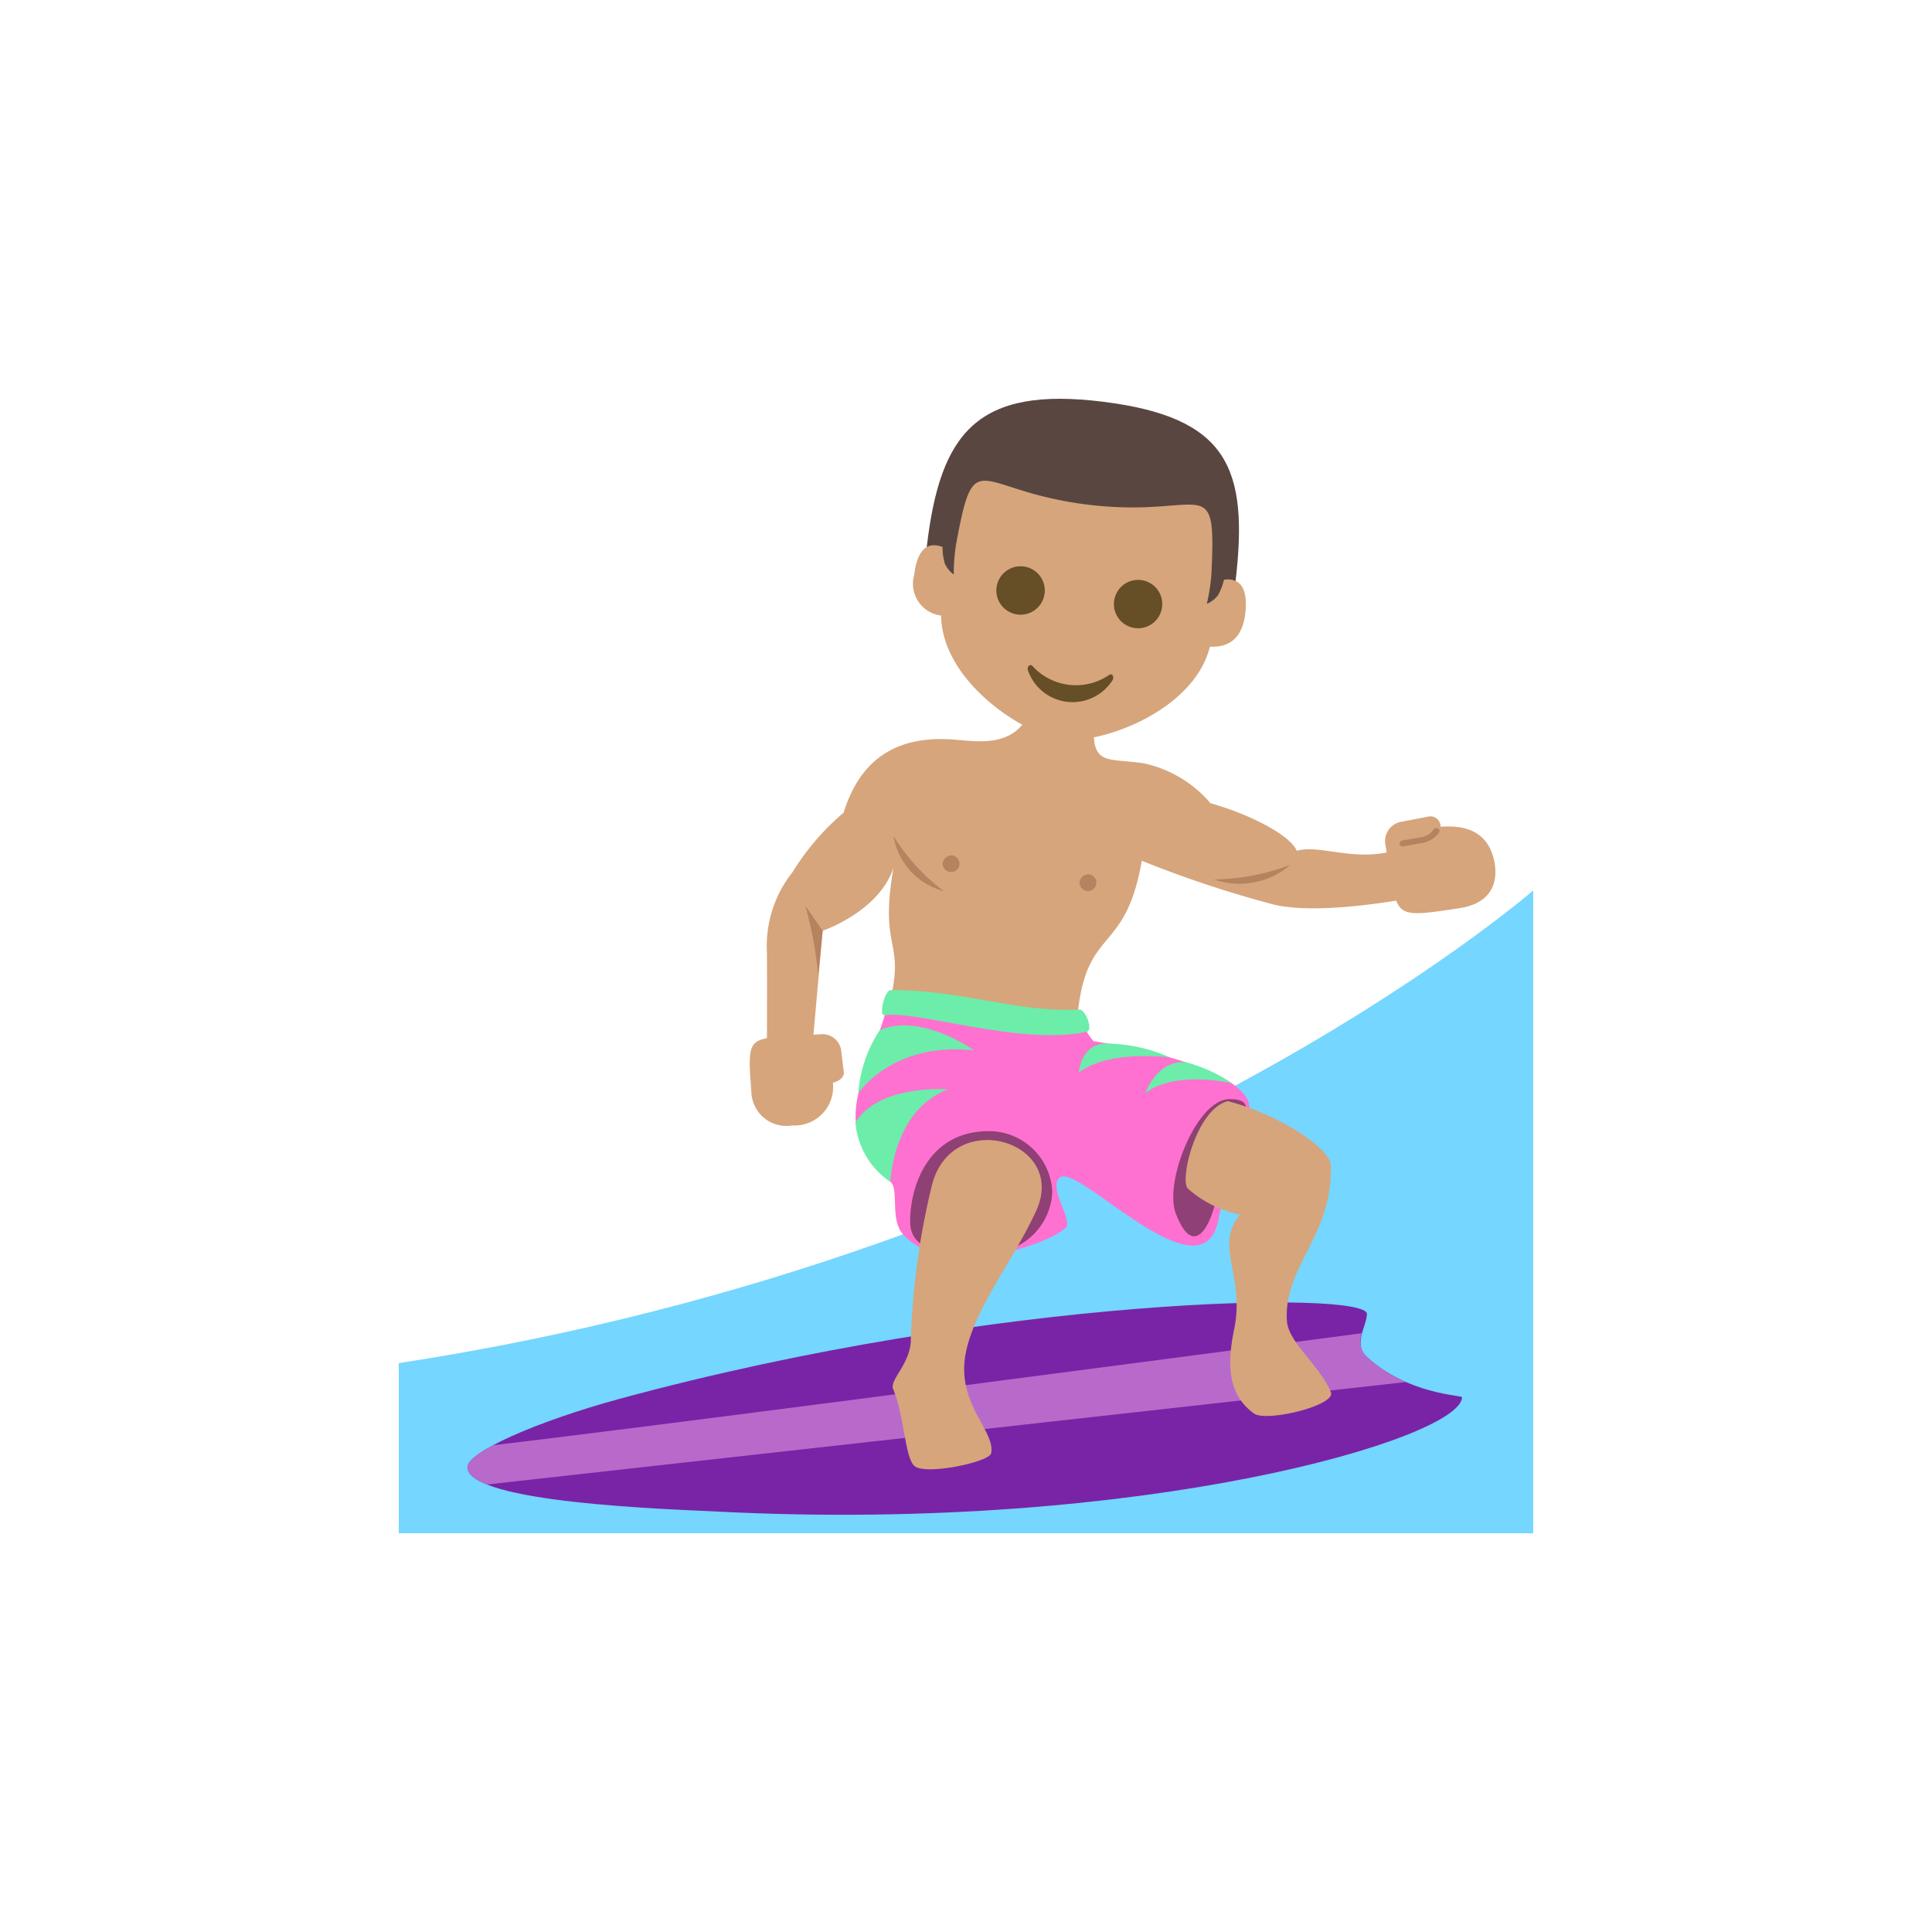 <svg xmlns="http://www.w3.org/2000/svg" width="115" height="115" viewBox="0 0 115 115">
  <g id="beach-act-04" transform="translate(-212.264 -354.968)">
    <g id="Group_90-inner" data-name="Group 90-inner" transform="translate(-1515.627 -1837.093)">
      <path id="Path_150" data-name="Path 150" d="M1819.154,2278h-67.527v-10.129c42.767-6.548,67.527-28.137,67.527-28.137Z" transform="translate(0 5.328)" fill="#75d6ff"/>
      <path id="Path_151" data-name="Path 151" d="M1769.926,2272.245c-2.808-.144-14.956-.5-14.956-2.653,0-.878,4.1-2.715,9.071-4.064,22.451-6.109,44.47-6.459,44.47-5.053,0,.7-.845,1.793,0,2.566,2.434,2.233,5.661,2.272,5.661,2.392C1814.171,2267.86,1795.284,2273.531,1769.926,2272.245Z" transform="translate(0.744 9.794)" fill="#7924a6" fill-rule="evenodd"/>
      <path id="Path_152" data-name="Path 152" d="M1808.509,2262.708a1.3,1.3,0,0,1-.288-1.417c-6.279.829-40.775,5.374-51.722,6.668-.963.516-1.529.974-1.529,1.3,0,.407.435.748,1.157,1.039l54.7-6.1A8.354,8.354,0,0,1,1808.509,2262.708Z" transform="translate(0.744 10.128)" fill="#b86acb"/>
      <path id="Path_153" data-name="Path 153" d="M1807.165,2239.294c-2.519.843-4.663-.319-6.08.092-.295-.8-2.439-2.066-5.135-2.835a7.19,7.19,0,0,0-3.992-2.377c-2.282-.327-3.187.2-2.9-2.73l-3.691-.743c-.84,2.658-3.229,2.17-4.752,2.06-3.784-.268-5.632,1.584-6.5,4.357a14.752,14.752,0,0,0-3.027,3.522,7.073,7.073,0,0,0-1.536,4.8c.015,1.95,0,5.28,0,5.28l2.752-.2.566-6.376s3.349-1.126,4.216-3.752c-.9,5.12.807,4.184-.309,8.35,0,0,11.189,1.458,11.189,1.437.34-6.618,2.851-4.2,3.9-10.2a66.116,66.116,0,0,0,7.85,2.606c2.962.713,8.727-.493,8.727-.493Z" transform="translate(3.99 3.318)" fill="#d6a57c" fill-rule="evenodd"/>
      <path id="Path_154" data-name="Path 154" d="M1806.171,2238.927c-.355-2.07-1.975-2.275-3.219-2.182a.606.606,0,0,0-.786-.593l-1.571.3a1.168,1.168,0,0,0-.94,1.293l.3,1.773c.448,2.631.448,2.631,4.112,2.076C1806.555,2241.215,1806.227,2239.277,1806.171,2238.927Z" transform="translate(10.688 4.528)" fill="#d6a57c"/>
      <path id="Path_155" data-name="Path 155" d="M1802.387,2236.769a1.008,1.008,0,0,1-.4.359,1.89,1.89,0,0,1-.549.15c-.312.054-.624.107-.933.164a.175.175,0,1,0,.068.342l.96-.168a2.132,2.132,0,0,0,.636-.187,1.476,1.476,0,0,0,.526-.466C1802.839,2236.781,1802.53,2236.589,1802.387,2236.769Z" transform="translate(10.849 4.653)" fill="#b58360"/>
      <path id="Path_156" data-name="Path 156" d="M1774.149,2247.645a1.125,1.125,0,0,0-1.187-.91l-1.767.106c-2.619.157-2.619.157-2.385,3.315a2.087,2.087,0,0,0,2.439,2.009,2.293,2.293,0,0,0,2.415-2.546c.037,0,.679-.164.652-.62Z" transform="translate(3.804 6.887)" fill="#d6a57c"/>
      <path id="Path_157" data-name="Path 157" d="M1787.362,2246.375a3.749,3.749,0,0,0,.675,1.121c4,.629,8.475,1.829,9.2,3.574.5,1.213-1.461,5.328-1.759,6.982-.9,4.991-8.349-3.328-9.453-2.444-.736.591.824,2.566.335,3.006-1.294,1.158-7.393,3-9.684.354-.771-.891-.209-2.625-.726-3.1-3.923-3.565-1.314-6.073-.131-10.689C1775.814,2245.183,1777.773,2245.975,1787.362,2246.375Z" transform="translate(4.95 6.542)" fill="#ff71d0" fill-rule="evenodd"/>
      <path id="Path_158" data-name="Path 158" d="M1771.418,2240.481l1.034,1.484-.266,2.677A22.416,22.416,0,0,0,1771.418,2240.481Z" transform="translate(4.406 5.495)" fill="#b58360" fill-rule="evenodd"/>
      <path id="Path_159" data-name="Path 159" d="M1785.343,2238.949a.5.5,0,1,1-.572.492A.537.537,0,0,1,1785.343,2238.949Z" transform="translate(7.378 5.154)" fill="#b58360" fill-rule="evenodd"/>
      <path id="Path_160" data-name="Path 160" d="M1778.682,2238.028a.5.5,0,1,1-.573.491A.537.537,0,0,1,1778.682,2238.028Z" transform="translate(5.895 4.949)" fill="#b58360" fill-rule="evenodd"/>
      <path id="Path_161" data-name="Path 161" d="M1775.713,2237.088a4.092,4.092,0,0,0,3,3.279A11.939,11.939,0,0,1,1775.713,2237.088Z" transform="translate(5.362 4.74)" fill="#b58360" fill-rule="evenodd"/>
      <path id="Path_162" data-name="Path 162" d="M1791.322,2239.359a4.62,4.62,0,0,0,4.536-.869A13.434,13.434,0,0,1,1791.322,2239.359Z" transform="translate(8.837 5.052)" fill="#b58360" fill-rule="evenodd"/>
      <path id="Path_163" data-name="Path 163" d="M1784.983,2255.084a3.812,3.812,0,0,1-3.975,3.623c-2.195,0-4.485.1-4.485-1.9s1.02-5.241,4.485-5.348A3.771,3.771,0,0,1,1784.983,2255.084Z" transform="translate(5.543 7.939)" fill="#8f4074" fill-rule="evenodd"/>
      <path id="Path_164" data-name="Path 164" d="M1792.084,2254.29c0,2-1.3,5.821-2.6,2.41-.714-1.869,1.247-6.806,3.2-6.806C1795.194,2249.893,1792.084,2252.289,1792.084,2254.29Z" transform="translate(8.394 7.59)" fill="#8f4074" fill-rule="evenodd"/>
      <path id="Path_165" data-name="Path 165" d="M1784.224,2256.082c1.878-4.151-5.02-6.189-6.213-1.512a44.528,44.528,0,0,0-1.263,9.389c-.128,1.336-1.264,2.23-1.049,2.742.684,1.635.693,4.159,1.3,4.608.713.53,4.437-.259,4.537-.78.263-1.365-2.147-2.972-1.494-6.052C1780.6,2261.823,1782.944,2258.905,1784.224,2256.082Z" transform="translate(5.353 8.034)" fill="#d6a57c" fill-rule="evenodd"/>
      <path id="Path_166" data-name="Path 166" d="M1798.575,2253.8c-.03-.941-2.893-2.962-6.12-3.806-1.827.422-2.872,4.544-2.408,5.184a6.677,6.677,0,0,0,3.132,1.566c-1.579,1.884.312,3.6-.354,6.823-.437,2.108-.374,3.912,1.19,5.022.727.518,4.885-.483,4.567-1.271-.655-1.608-2.553-2.957-2.62-4.282C1795.788,2259.786,1798.709,2258.006,1798.575,2253.8Z" transform="translate(8.528 7.614)" fill="#d6a57c" fill-rule="evenodd"/>
      <path id="Path_167" data-name="Path 167" d="M1773.863,2251.39a4.714,4.714,0,0,0,2.082,3.541s.122-4.244,3.421-5.509C1779.367,2249.422,1775.287,2249.094,1773.863,2251.39Z" transform="translate(4.95 7.482)" fill="#6ceda9" fill-rule="evenodd"/>
      <path id="Path_168" data-name="Path 168" d="M1775.285,2246.581a7.723,7.723,0,0,0-1.283,3.76s2.041-3.093,6.89-2.545C1780.892,2247.795,1777.788,2245.539,1775.285,2246.581Z" transform="translate(4.981 6.792)" fill="#6ceda9" fill-rule="evenodd"/>
      <path id="Path_169" data-name="Path 169" d="M1786.565,2247.191a9.629,9.629,0,0,1,3.6.828s-3.622-.494-5.432.9C1784.737,2248.914,1784.859,2247.052,1786.565,2247.191Z" transform="translate(7.371 6.987)" fill="#6ceda9" fill-rule="evenodd"/>
      <path id="Path_170" data-name="Path 170" d="M1790.373,2248.1a8.625,8.625,0,0,1,2.742,1.251s-3.332-.8-5.142.592C1787.972,2249.943,1788.669,2247.961,1790.373,2248.1Z" transform="translate(8.091 7.189)" fill="#6ceda9" fill-rule="evenodd"/>
      <path id="Path_171" data-name="Path 171" d="M1787.342,2247.067c-3.92.859-10.151-1.3-12.031-.981-.375.064-.011-1.5.371-1.5,4.242-.023,7.425,1.342,11.231,1.16C1787.258,2245.729,1787.749,2246.976,1787.342,2247.067Z" transform="translate(5.238 6.409)" fill="#6ceda9" fill-rule="evenodd"/>
      <path id="Path_172" data-name="Path 172" d="M1777.332,2224.635l.758,1.865,16.682,1.932.944-1.787c.779-6.717-.453-9.741-7.874-10.669C1780.346,2215.037,1778.123,2217.8,1777.332,2224.635Z" transform="translate(5.722 0)" fill="#594640"/>
      <path id="Path_173" data-name="Path 173" d="M1795.165,2225.677a3.494,3.494,0,0,1-.359.93,1.607,1.607,0,0,1-.664.508,10.893,10.893,0,0,0,.276-1.789c.3-6.237-.407-3.307-7.227-4.1s-6.837-3.8-7.97,2.326a11.257,11.257,0,0,0-.141,1.815,1.62,1.62,0,0,1-.532-.648,3.447,3.447,0,0,1-.134-.987c-.627-.244-1.472-.2-1.687,1.659a1.906,1.906,0,0,0,1.6,2.421c.053,3.927,4.931,7.108,7.252,7.379s7.8-1.712,8.747-5.524c1.44.062,1.974-.839,2.109-1.993C1796.643,2225.823,1795.827,2225.585,1795.165,2225.677Z" transform="translate(5.582 0.889)" fill="#d6a57c"/>
      <path id="Path_174" data-name="Path 174" d="M1782.161,2223.952a1.441,1.441,0,1,1-1.44,1.44A1.441,1.441,0,0,1,1782.161,2223.952Z" transform="translate(6.477 1.816)" fill="#664e27"/>
      <path id="Path_175" data-name="Path 175" d="M1787.884,2224.616a1.439,1.439,0,1,1-1.44,1.439A1.44,1.44,0,0,1,1787.884,2224.616Z" transform="translate(7.751 1.963)" fill="#664e27"/>
      <path id="Path_176" data-name="Path 176" d="M1787.1,2229.346a3.5,3.5,0,0,1-4.573-.531c-.163-.156-.349.064-.253.3a2.815,2.815,0,0,0,5,.579C1787.425,2229.485,1787.294,2229.23,1787.1,2229.346Z" transform="translate(6.817 2.887)" fill="#664e27"/>
    </g>
    <rect id="Group_90-area" data-name="Group 90-area" width="115" height="115" transform="translate(212.264 354.968)" fill="none"/>
  </g>
</svg>
